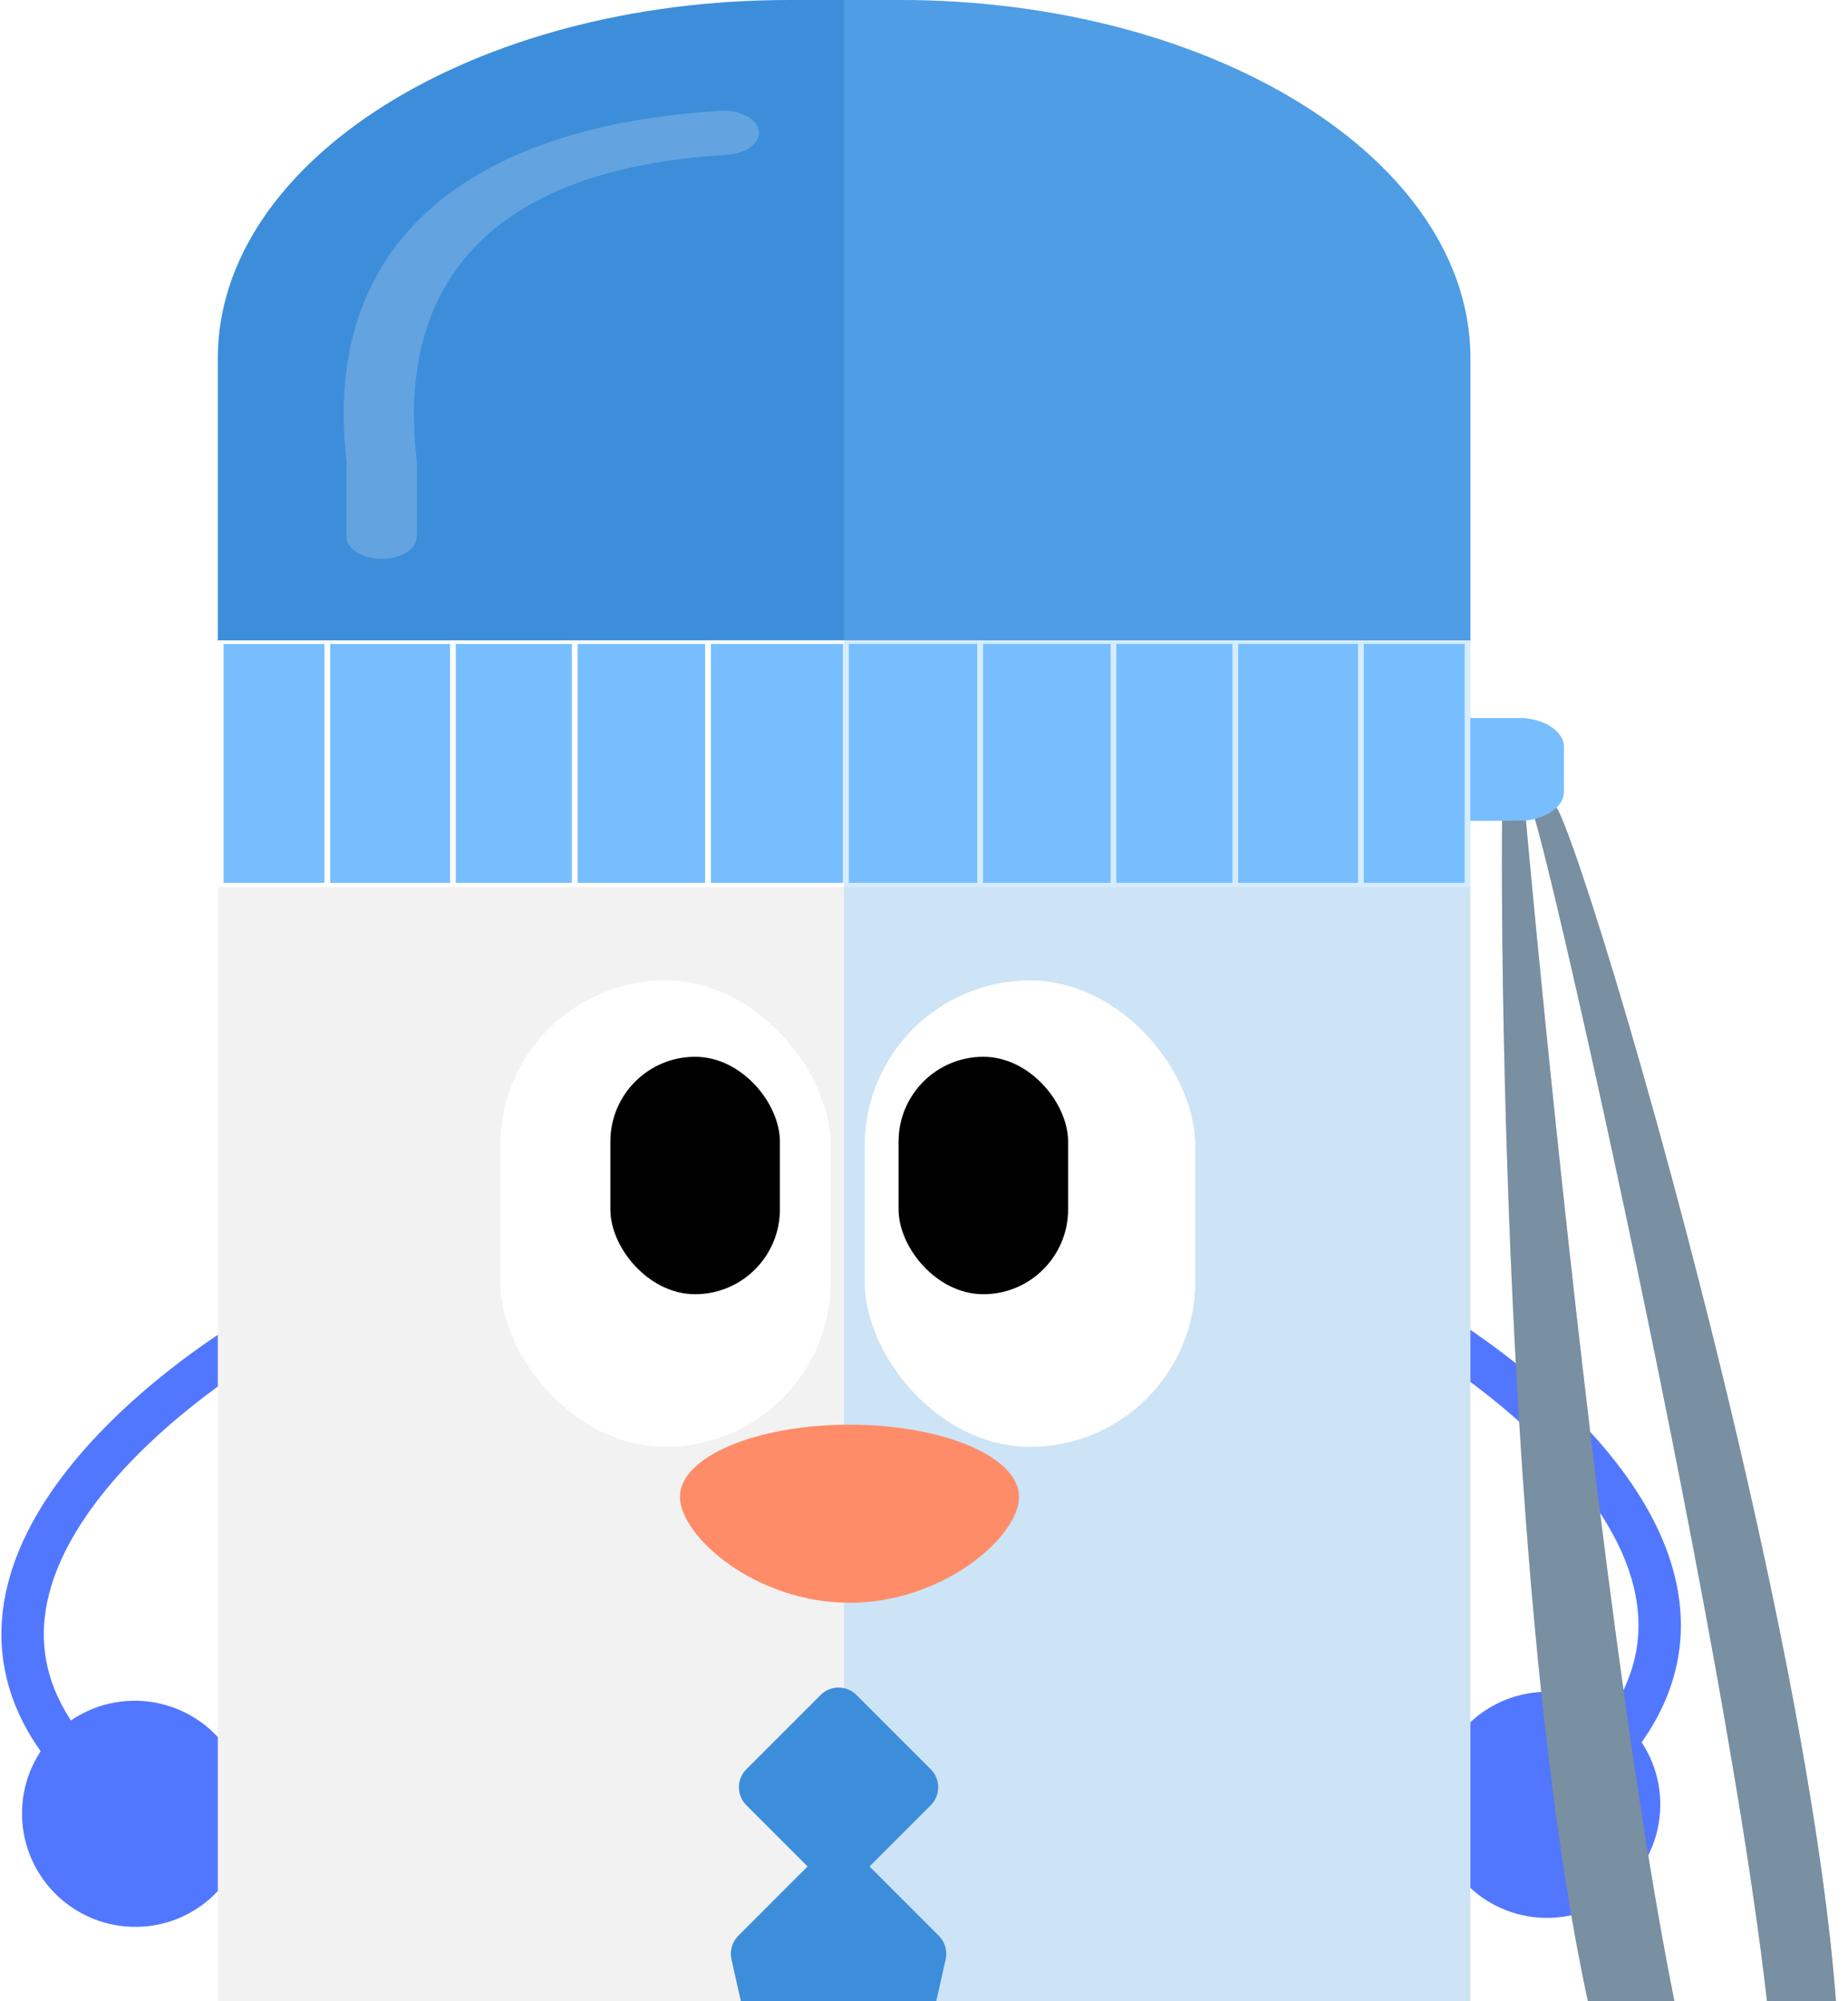 <svg width="109" height="118" viewBox="0 0 109 118" fill="none" xmlns="http://www.w3.org/2000/svg">
<path d="M84.857 80.167C84.282 79.786 84.127 79.01 84.51 78.435C84.893 77.859 85.669 77.702 86.243 78.083L84.857 80.167ZM91.128 113.08C87.446 113.017 84.522 109.982 84.596 106.3C84.67 102.619 87.714 99.686 91.395 99.75C95.077 99.813 98.001 102.848 97.927 106.53C97.853 110.211 94.809 113.144 91.128 113.08ZM86.243 78.083C90.23 80.728 95.48 85.127 97.863 90.329C99.071 92.967 99.57 95.876 98.719 98.865C97.87 101.846 95.727 104.732 91.991 107.428L90.532 105.402C93.956 102.932 95.663 100.475 96.315 98.187C96.964 95.906 96.615 93.616 95.589 91.376C93.503 86.822 88.737 82.742 84.857 80.167L86.243 78.083Z" fill="#5277FF"/>
<path d="M14.37 80.697C14.945 80.316 15.1 79.54 14.717 78.965C14.335 78.389 13.558 78.231 12.984 78.613L14.37 80.697ZM8.099 113.61C11.781 113.547 14.705 110.511 14.631 106.83C14.557 103.149 11.513 100.216 7.832 100.279C4.15 100.343 1.226 103.378 1.3 107.059C1.374 110.741 4.418 113.673 8.099 113.61ZM12.984 78.613C8.997 81.258 3.747 85.656 1.364 90.859C0.156 93.497 -0.343 96.406 0.508 99.394C1.357 102.376 3.5 105.262 7.236 107.958L8.695 105.932C5.271 103.461 3.564 101.005 2.912 98.716C2.263 96.435 2.612 94.146 3.638 91.906C5.724 87.351 10.49 83.271 14.37 80.697L12.984 78.613Z" fill="#5277FF"/>
<path d="M86.729 52.303V142.81C86.729 148.204 79.756 152.577 71.155 152.577H28.42C19.819 152.577 12.846 148.204 12.846 142.81V52.303H86.729Z" fill="#F2F2F2"/>
<path d="M86.729 21.132V37.757H12.846V21.132C12.846 9.462 27.928 0 46.532 0H53.044C71.647 0 86.729 9.462 86.729 21.132Z" fill="#3D8EDA"/>
<g opacity="0.21">
<path d="M22.512 32.95C21.369 32.95 20.442 32.369 20.442 31.652V27.243C19.734 21.14 21.251 16.253 24.951 12.717C26.841 10.911 29.299 9.47 32.258 8.432C35.189 7.404 38.634 6.766 42.498 6.537C43.637 6.469 44.647 6.993 44.755 7.707C44.863 8.421 44.027 9.055 42.889 9.123C26.122 10.12 23.676 19.449 24.577 27.1C24.58 27.132 24.582 27.164 24.582 27.195V31.652C24.582 32.369 23.655 32.95 22.512 32.95Z" fill="#F7F7F7"/>
</g>
<path d="M86.56 37.863H13.016V52.162H86.56V37.863Z" fill="#77BEFF"/>
<path d="M12.847 52.268H86.73V37.757H12.847V52.268ZM13.186 37.969H86.391V52.055H13.186V37.969Z" fill="white"/>
<path d="M80.271 37.863H19.303V52.162H80.271V37.863Z" fill="#77BEFF"/>
<path d="M19.133 52.268H80.44V37.757H19.133V52.268ZM19.472 37.969H80.101V52.055H19.472V37.969Z" fill="white"/>
<path d="M72.861 37.863H26.715V52.162H72.861V37.863Z" fill="#77BEFF"/>
<path d="M26.545 52.268H73.031V37.757H26.545V52.268ZM26.884 37.969H72.692V52.055H26.884V37.969Z" fill="white"/>
<path d="M65.674 37.863H33.9V52.162H65.674V37.863Z" fill="#77BEFF"/>
<path d="M33.731 52.268H65.844V37.757H33.731V52.268ZM34.069 37.969H65.505V52.055H34.069V37.969Z" fill="white"/>
<path d="M57.814 37.863H41.76V52.162H57.814V37.863Z" fill="#77BEFF"/>
<path d="M41.59 52.268H57.983V37.757H41.59V52.268ZM41.928 37.969H57.644V52.055H41.928V37.969Z" fill="white"/>
<path d="M50.069 37.757H49.731V52.268H50.069V37.757Z" fill="white"/>
<path d="M89.537 42.335H86.73V48.393H89.537C89.903 48.393 90.254 48.347 90.573 48.263C90.891 48.179 91.181 48.058 91.424 47.909C91.426 47.906 91.43 47.905 91.433 47.902C91.924 47.596 92.232 47.171 92.232 46.703V44.026C92.232 43.096 91.019 42.335 89.537 42.335Z" fill="#77BEFF"/>
<path d="M89.537 42.335H86.73V48.393H89.537C89.903 48.393 90.254 48.347 90.573 48.263C90.891 48.179 91.181 48.058 91.424 47.909C91.426 47.906 91.43 47.905 91.433 47.902C91.924 47.596 92.232 47.171 92.232 46.703V44.026C92.232 43.096 91.019 42.335 89.537 42.335Z" fill="#77BEFF"/>
<path d="M91.962 47.889C91.921 47.788 91.862 47.701 91.795 47.621C91.69 47.723 91.569 47.817 91.433 47.902C91.431 47.905 91.426 47.906 91.424 47.909C91.181 48.058 90.892 48.18 90.573 48.263C90.558 48.267 90.543 48.269 90.528 48.273C92.402 54.48 107.293 121.364 104.337 128.397C98.672 141.866 90.738 56.473 90.002 48.367C89.851 48.383 88.598 48.394 88.598 48.394C88.479 58.447 88.951 146.662 106.171 132.559C115.188 125.172 95.356 55.3 91.962 47.889Z" fill="#7A7A7A"/>
<path opacity="0.3" d="M91.793 47.621C92.068 47.356 92.231 47.041 92.231 46.703V44.026C92.231 43.096 91.018 42.336 89.536 42.336H86.729V37.757V21.133C86.729 9.462 71.647 0 53.044 0H49.787V159.48H76.252C82.037 159.48 86.729 156.537 86.729 152.908V142.806V48.394H88.596C88.477 58.447 88.95 146.662 106.169 132.559C115.186 125.172 95.354 55.3 91.96 47.889C91.92 47.788 91.861 47.701 91.793 47.621ZM104.335 128.397C98.67 141.866 90.736 56.473 90 48.367C90.182 48.347 90.358 48.315 90.526 48.273C92.4 54.48 107.291 121.364 104.335 128.397Z" fill="#77BEFF"/>
<g filter="url(#filter0_d_56_22877)">
<rect x="29.5" y="55.809" width="19.5" height="27.5" rx="9.75" fill="white"/>
</g>
<rect x="36" y="62.309" width="10" height="14" rx="5" fill="black"/>
<g filter="url(#filter1_d_56_22877)">
<rect x="51" y="55.809" width="19.5" height="27.5" rx="9.75" fill="white"/>
</g>
<rect x="53" y="62.309" width="10" height="14" rx="5" fill="black"/>
<path fill-rule="evenodd" clip-rule="evenodd" d="M44.022 104.317C43.436 104.903 43.436 105.853 44.022 106.439L47.633 110.049L43.545 114.137C43.182 114.5 43.03 115.025 43.143 115.527L47.996 137.091C48.348 138.651 50.572 138.651 50.923 137.091L55.777 115.527C55.89 115.025 55.738 114.5 55.374 114.137L51.287 110.049L54.898 106.439C55.483 105.853 55.483 104.903 54.898 104.317L50.52 99.94C49.935 99.354 48.985 99.354 48.399 99.94L44.022 104.317Z" fill="#3D8EDA"/>
<path d="M60.106 88.251C60.106 90.598 55.629 94.501 50.106 94.501C44.583 94.501 40.106 90.598 40.106 88.251C40.106 85.903 44.583 84.001 50.106 84.001C55.629 84.001 60.106 85.903 60.106 88.251Z" fill="#FF8C68"/>
<defs>
<filter id="filter0_d_56_22877" x="21" y="49.309" width="36.5" height="44.5" filterUnits="userSpaceOnUse" color-interpolation-filters="sRGB">
<feFlood flood-opacity="0" result="BackgroundImageFix"/>
<feColorMatrix in="SourceAlpha" type="matrix" values="0 0 0 0 0 0 0 0 0 0 0 0 0 0 0 0 0 0 127 0" result="hardAlpha"/>
<feOffset dy="2"/>
<feGaussianBlur stdDeviation="4.25"/>
<feComposite in2="hardAlpha" operator="out"/>
<feColorMatrix type="matrix" values="0 0 0 0 0 0 0 0 0 0 0 0 0 0 0 0 0 0 0.1 0"/>
<feBlend mode="normal" in2="BackgroundImageFix" result="effect1_dropShadow_56_22877"/>
<feBlend mode="normal" in="SourceGraphic" in2="effect1_dropShadow_56_22877" result="shape"/>
</filter>
<filter id="filter1_d_56_22877" x="42.5" y="49.309" width="36.5" height="44.5" filterUnits="userSpaceOnUse" color-interpolation-filters="sRGB">
<feFlood flood-opacity="0" result="BackgroundImageFix"/>
<feColorMatrix in="SourceAlpha" type="matrix" values="0 0 0 0 0 0 0 0 0 0 0 0 0 0 0 0 0 0 127 0" result="hardAlpha"/>
<feOffset dy="2"/>
<feGaussianBlur stdDeviation="4.25"/>
<feComposite in2="hardAlpha" operator="out"/>
<feColorMatrix type="matrix" values="0 0 0 0 0 0 0 0 0 0 0 0 0 0 0 0 0 0 0.1 0"/>
<feBlend mode="normal" in2="BackgroundImageFix" result="effect1_dropShadow_56_22877"/>
<feBlend mode="normal" in="SourceGraphic" in2="effect1_dropShadow_56_22877" result="shape"/>
</filter>
</defs>
</svg>
